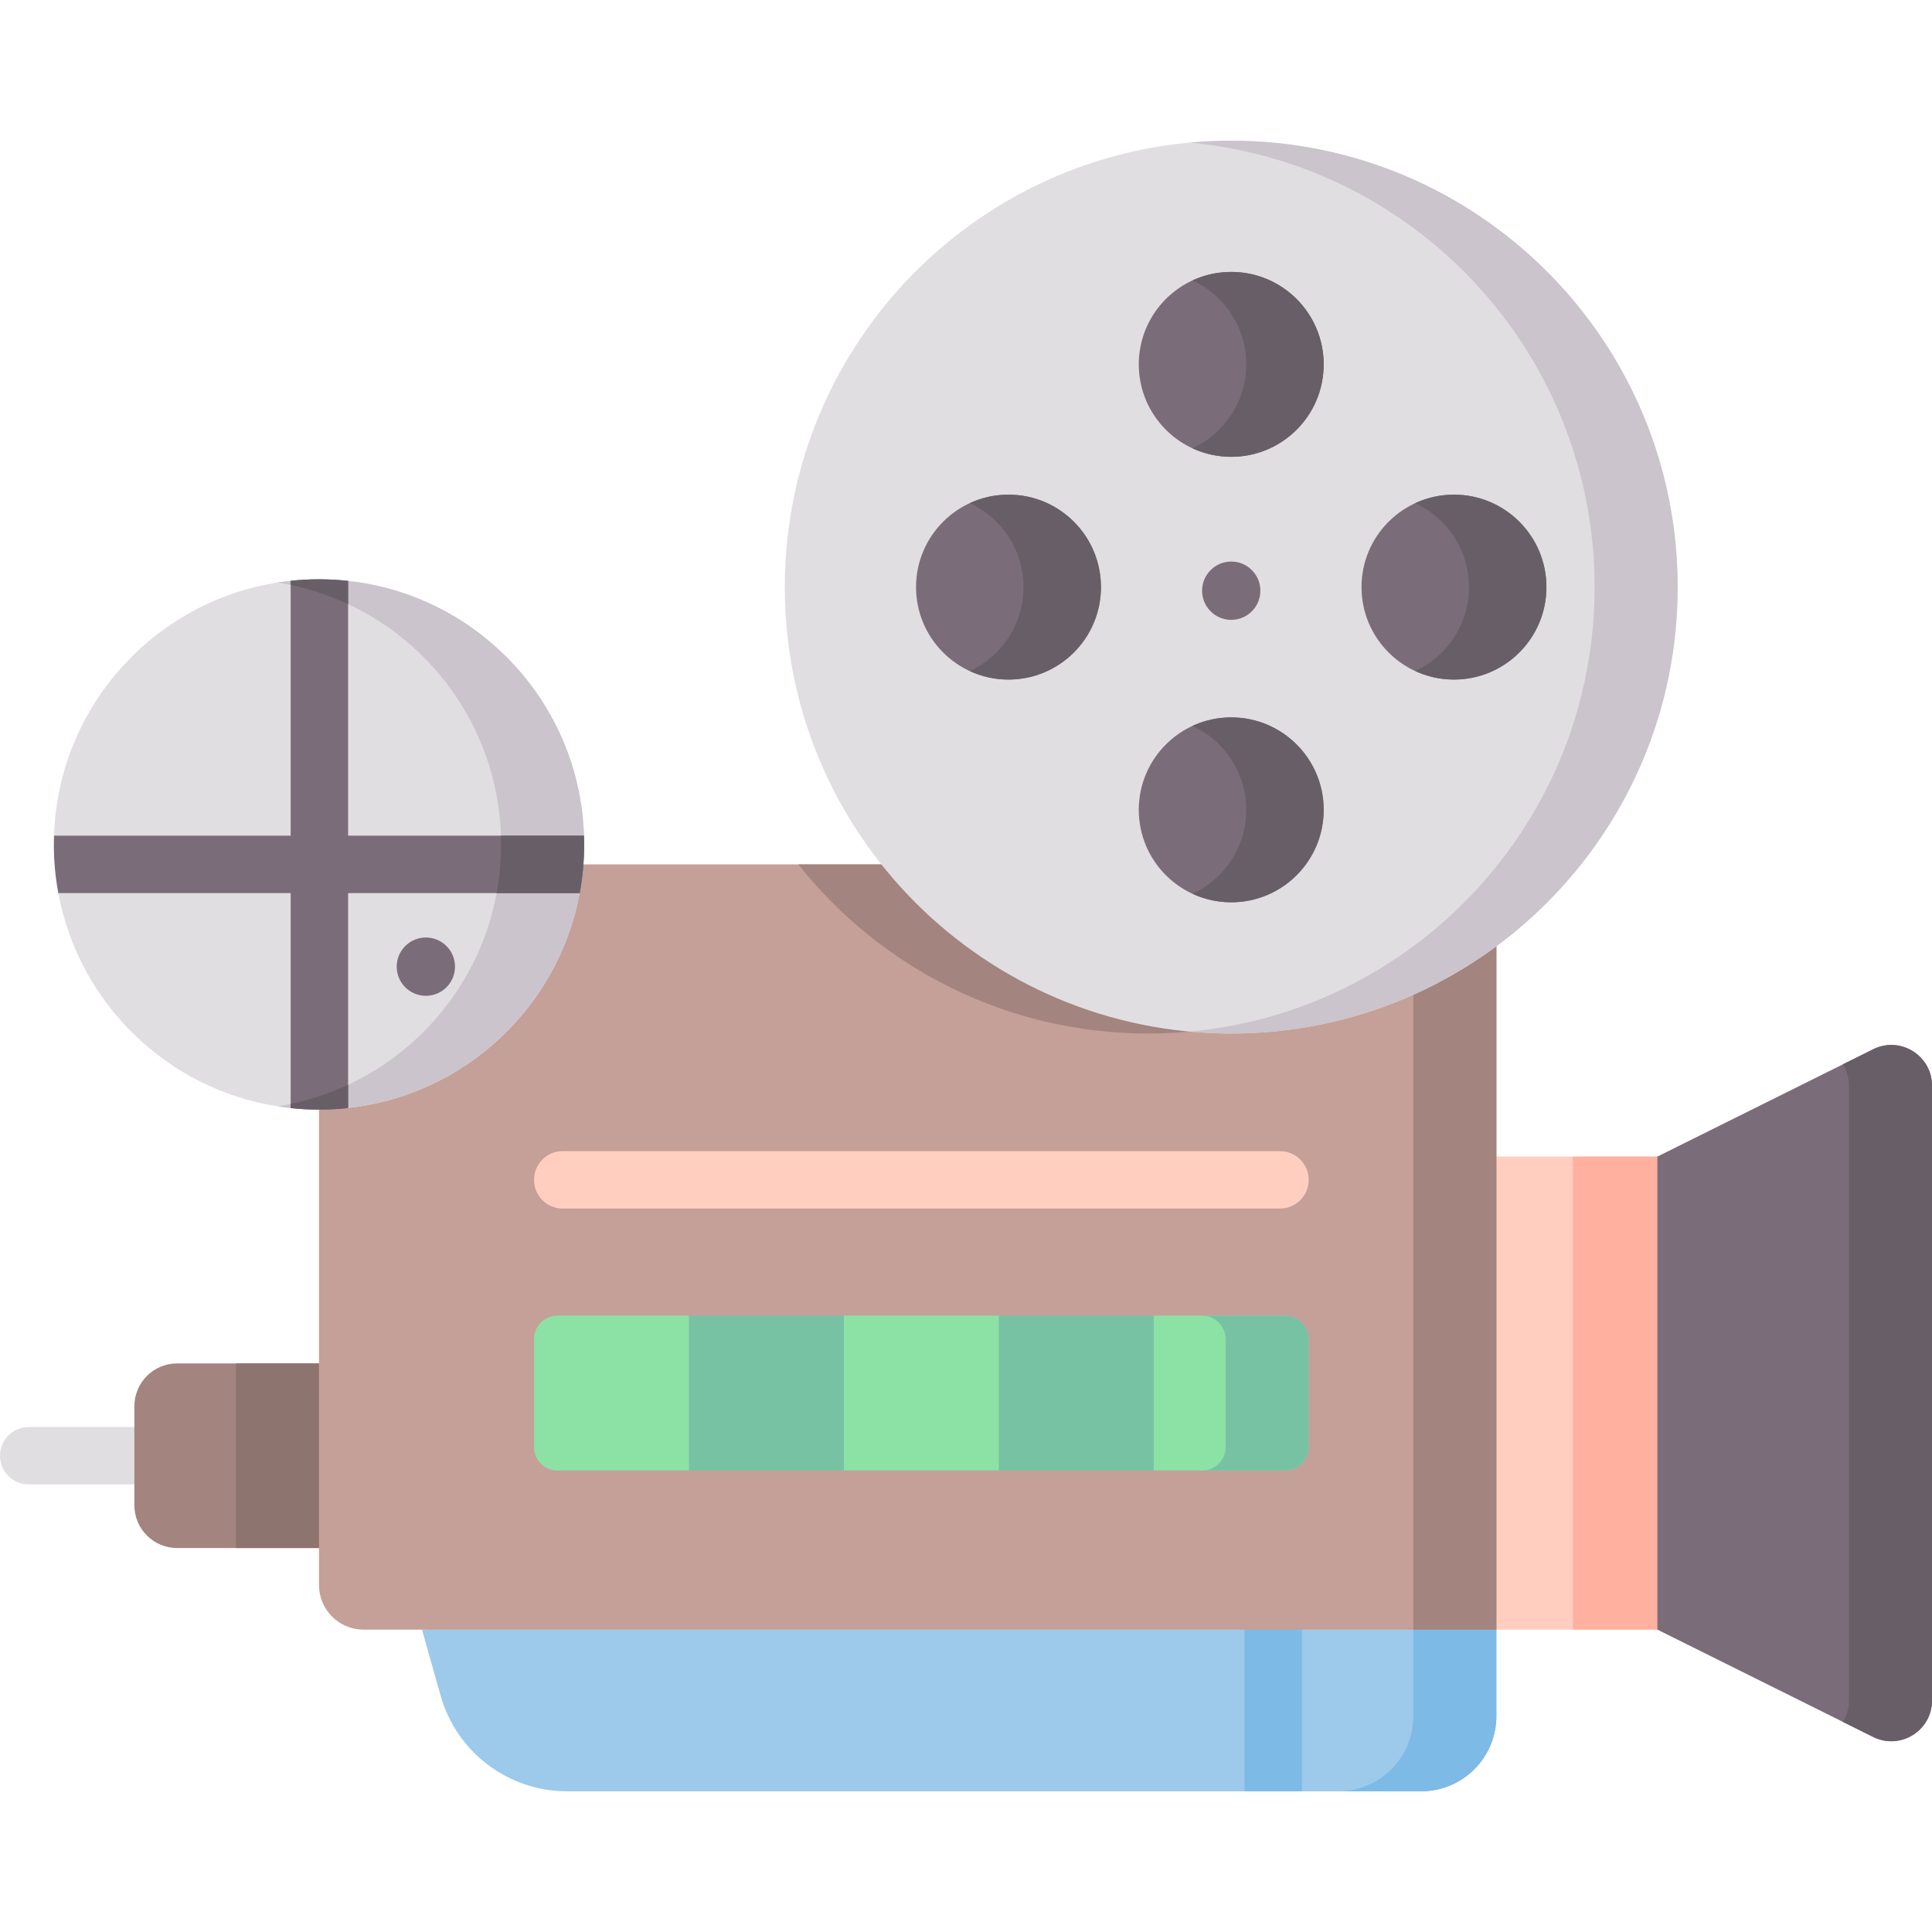 <svg width="200" height="200" viewBox="0 0 200 200" fill="none" xmlns="http://www.w3.org/2000/svg">
<g clip-path="url(#clip0_70_1625)">
<path d="M13.912 153.67H2.973C1.331 153.67 0 152.339 0 150.697C0 149.054 1.331 147.723 2.973 147.723H13.912C15.554 147.723 16.885 149.054 16.885 150.697C16.885 152.339 15.554 153.67 13.912 153.67Z" fill="#E1DEE2"/>
<path d="M36.036 160.252H18.337C15.893 160.252 13.912 158.271 13.912 155.827V145.566C13.912 143.122 15.893 141.141 18.337 141.141H36.036V160.252Z" fill="#A3847E"/>
<path d="M24.425 141.141H36.036V160.252H24.425V141.141Z" fill="#8E746E"/>
<path d="M176.219 168.698H150.259V119.729H176.219V168.698Z" fill="#FFCEBF"/>
<path d="M162.826 119.729H176.219V168.698H162.826V119.729Z" fill="#FFB09E"/>
<path d="M193.91 179.807L171.571 168.697V119.729L193.91 108.62C196.711 107.227 200 109.264 200 112.392V176.034C200 179.162 196.712 181.2 193.91 179.807V179.807Z" fill="#7A6D79"/>
<path d="M193.91 108.62L190.773 110.18C191.166 110.813 191.402 111.563 191.402 112.393V176.034C191.402 176.864 191.166 177.614 190.773 178.247L193.91 179.807C196.711 181.2 200 179.162 200 176.035V112.392C200 109.264 196.712 107.227 193.91 108.62V108.62Z" fill="#685E68"/>
<path d="M154.906 168.698V177.649C154.906 181.95 151.421 185.435 147.12 185.435H58.7C52.611 185.435 47.259 181.384 45.609 175.52L43.687 168.698L101.487 164.099L154.906 168.698Z" fill="#9DC9EB"/>
<path d="M146.308 168.697V177.65C146.308 181.95 142.823 185.436 138.523 185.436H147.121C151.42 185.436 154.906 181.951 154.906 177.65V168.697L148.239 168.124L146.308 168.697Z" fill="#7EBAE6"/>
<path d="M134.779 168.698V185.435H128.833V168.698C128.833 167.053 130.161 165.725 131.806 165.725C133.447 165.725 134.779 167.053 134.779 168.698V168.698Z" fill="#7EBAE6"/>
<path d="M154.906 89.483V168.698H37.633C35.088 168.698 33.023 166.632 33.023 164.087V89.483H154.906Z" fill="#C4A098"/>
<path d="M154.906 89.483V89.693C146.438 100.238 133.435 106.989 118.858 106.989C104.182 106.989 91.108 100.151 82.644 89.483H154.906Z" fill="#A3847E"/>
<path d="M146.308 89.484H154.906V168.698H146.308V89.484Z" fill="#A3847E"/>
<path d="M133.046 136.194H119.437L111.417 138.799L103.398 136.194H87.359L79.339 138.799L71.32 136.194H57.711C56.369 136.194 55.281 137.282 55.281 138.624V149.802C55.281 151.145 56.369 152.232 57.711 152.232H71.32L79.339 149.811L87.359 152.232H103.398L111.417 150.696L119.437 152.232H133.046C134.388 152.232 135.476 151.144 135.476 149.802V138.624C135.476 137.282 134.388 136.194 133.046 136.194V136.194Z" fill="#8CE1A4"/>
<path d="M71.32 136.194H87.359V152.233H71.32V136.194Z" fill="#78C2A4"/>
<path d="M103.398 136.194H119.437V152.233H103.398V136.194Z" fill="#78C2A4"/>
<path d="M133.046 136.194H124.448C125.79 136.194 126.878 137.282 126.878 138.624V149.802C126.878 151.145 125.79 152.232 124.448 152.232H133.046C134.388 152.232 135.476 151.144 135.476 149.802V138.624C135.476 137.282 134.388 136.194 133.046 136.194V136.194Z" fill="#78C2A4"/>
<path d="M127.457 106.989C152.979 106.989 173.669 86.299 173.669 60.777C173.669 35.254 152.979 14.564 127.457 14.564C101.934 14.564 81.244 35.254 81.244 60.777C81.244 86.299 101.934 106.989 127.457 106.989Z" fill="#E1DEE2"/>
<path d="M127.457 14.564C126.007 14.564 124.574 14.634 123.158 14.765C146.664 16.934 165.072 36.704 165.072 60.776C165.072 84.849 146.664 104.619 123.158 106.788C124.574 106.919 126.007 106.989 127.457 106.989C152.979 106.989 173.669 86.299 173.669 60.776C173.669 35.254 152.979 14.564 127.457 14.564V14.564Z" fill="#CBC4CC"/>
<path d="M58.87 89.13L60.008 92.456C57.824 104.242 48.107 113.384 36.036 114.7L33.023 114.149L30.089 114.708C29.633 114.66 29.181 114.601 28.733 114.529C17.261 112.73 8.143 103.826 6.038 92.456L6.965 89.538L5.59 86.51C6.018 73.221 15.897 62.319 28.726 60.305H28.729C29.177 60.234 29.633 60.175 30.089 60.127L33.023 60.741L36.036 60.135C49.483 61.602 60.012 72.781 60.456 86.51L58.87 89.13Z" fill="#E1DEE2"/>
<path d="M58.87 89.13L60.008 92.456C57.824 104.242 48.107 113.384 36.036 114.7L33.023 114.149L30.089 114.708C29.633 114.66 29.181 114.601 28.733 114.529C41.847 112.464 51.873 101.11 51.873 87.417C51.873 73.721 41.847 62.375 28.729 60.305C29.177 60.234 29.633 60.175 30.089 60.127L33.023 60.741L36.036 60.135C49.483 61.602 60.012 72.781 60.456 86.51L58.87 89.13Z" fill="#CBC4CC"/>
<path d="M127.457 47.291C132.743 47.291 137.028 43.005 137.028 37.719C137.028 32.434 132.743 28.148 127.457 28.148C122.171 28.148 117.886 32.434 117.886 37.719C117.886 43.005 122.171 47.291 127.457 47.291Z" fill="#7A6D79"/>
<path d="M127.457 28.148C126.025 28.148 124.667 28.465 123.447 29.028C126.729 30.546 129.009 33.865 129.009 37.719C129.009 41.573 126.73 44.892 123.447 46.41C124.667 46.973 126.025 47.29 127.457 47.29C132.743 47.29 137.028 43.005 137.028 37.719C137.028 32.433 132.743 28.148 127.457 28.148Z" fill="#685E68"/>
<path d="M127.457 93.405C132.743 93.405 137.028 89.12 137.028 83.834C137.028 78.548 132.743 74.263 127.457 74.263C122.171 74.263 117.886 78.548 117.886 83.834C117.886 89.12 122.171 93.405 127.457 93.405Z" fill="#7A6D79"/>
<path d="M127.457 74.263C126.025 74.263 124.667 74.58 123.447 75.143C126.729 76.661 129.009 79.98 129.009 83.834C129.009 87.688 126.73 91.007 123.447 92.525C124.667 93.088 126.025 93.405 127.457 93.405C132.743 93.405 137.028 89.12 137.028 83.834C137.028 78.548 132.743 74.263 127.457 74.263Z" fill="#685E68"/>
<path d="M150.514 70.348C155.8 70.348 160.085 66.063 160.085 60.777C160.085 55.491 155.8 51.206 150.514 51.206C145.228 51.206 140.943 55.491 140.943 60.777C140.943 66.063 145.228 70.348 150.514 70.348Z" fill="#7A6D79"/>
<path d="M150.514 51.206C149.082 51.206 147.724 51.522 146.504 52.086C149.787 53.603 152.066 56.923 152.066 60.777C152.066 64.63 149.787 67.95 146.504 69.467C147.724 70.031 149.082 70.348 150.514 70.348C155.8 70.348 160.086 66.063 160.086 60.777C160.086 55.491 155.8 51.206 150.514 51.206Z" fill="#685E68"/>
<path d="M104.399 70.348C109.685 70.348 113.97 66.063 113.97 60.777C113.97 55.491 109.685 51.206 104.399 51.206C99.113 51.206 94.828 55.491 94.828 60.777C94.828 66.063 99.113 70.348 104.399 70.348Z" fill="#7A6D79"/>
<path d="M104.399 51.206C102.967 51.206 101.61 51.522 100.389 52.086C103.672 53.603 105.951 56.923 105.951 60.777C105.951 64.63 103.672 67.95 100.389 69.467C101.609 70.031 102.967 70.348 104.399 70.348C109.685 70.348 113.971 66.063 113.971 60.777C113.971 55.491 109.685 51.206 104.399 51.206Z" fill="#685E68"/>
<path d="M132.503 119.163H58.254C56.611 119.163 55.281 120.494 55.281 122.137C55.281 123.779 56.611 125.11 58.254 125.11H132.503C134.146 125.11 135.476 123.779 135.476 122.137C135.476 120.494 134.146 119.163 132.503 119.163Z" fill="#FFCEBF"/>
<path d="M127.457 64.168C129.124 64.168 130.475 62.817 130.475 61.15C130.475 59.483 129.124 58.132 127.457 58.132C125.79 58.132 124.439 59.483 124.439 61.15C124.439 62.817 125.79 64.168 127.457 64.168Z" fill="#7A6D79"/>
<path d="M44.085 103.086C45.752 103.086 47.103 101.735 47.103 100.068C47.103 98.401 45.752 97.05 44.085 97.05C42.418 97.05 41.067 98.401 41.067 100.068C41.067 101.735 42.418 103.086 44.085 103.086Z" fill="#7A6D79"/>
<path d="M60.472 87.417C60.472 89.138 60.313 90.823 60.008 92.456H36.036V114.7C35.045 114.811 34.042 114.866 33.023 114.866C32.032 114.866 31.052 114.815 30.089 114.708V92.456H6.038C5.732 90.823 5.574 89.138 5.574 87.417C5.574 87.112 5.578 86.811 5.59 86.509H30.089V60.127C31.052 60.02 32.032 59.968 33.023 59.968C34.042 59.968 35.045 60.024 36.036 60.135V86.509H60.456C60.468 86.811 60.472 87.112 60.472 87.417Z" fill="#7A6D79"/>
<path d="M33.023 59.968C34.042 59.968 35.045 60.024 36.036 60.135V62.545C34.161 61.665 32.166 60.991 30.089 60.559V60.127C31.052 60.02 32.032 59.968 33.023 59.968Z" fill="#685E68"/>
<path d="M30.089 114.276C32.166 113.844 34.161 113.174 36.036 112.293V114.7C35.045 114.811 34.042 114.866 33.023 114.866C32.032 114.866 31.052 114.815 30.089 114.708V114.276Z" fill="#685E68"/>
<path d="M60.472 87.417C60.472 89.138 60.313 90.823 60.008 92.456H51.413C51.715 90.823 51.873 89.138 51.873 87.417C51.873 87.112 51.869 86.811 51.857 86.51H60.456C60.468 86.811 60.472 87.112 60.472 87.417Z" fill="#685E68"/>
</g>
<defs>
<clipPath id="clip0_70_1625">
<rect width="200" height="200" fill="white"/>
</clipPath>
</defs>
</svg>

